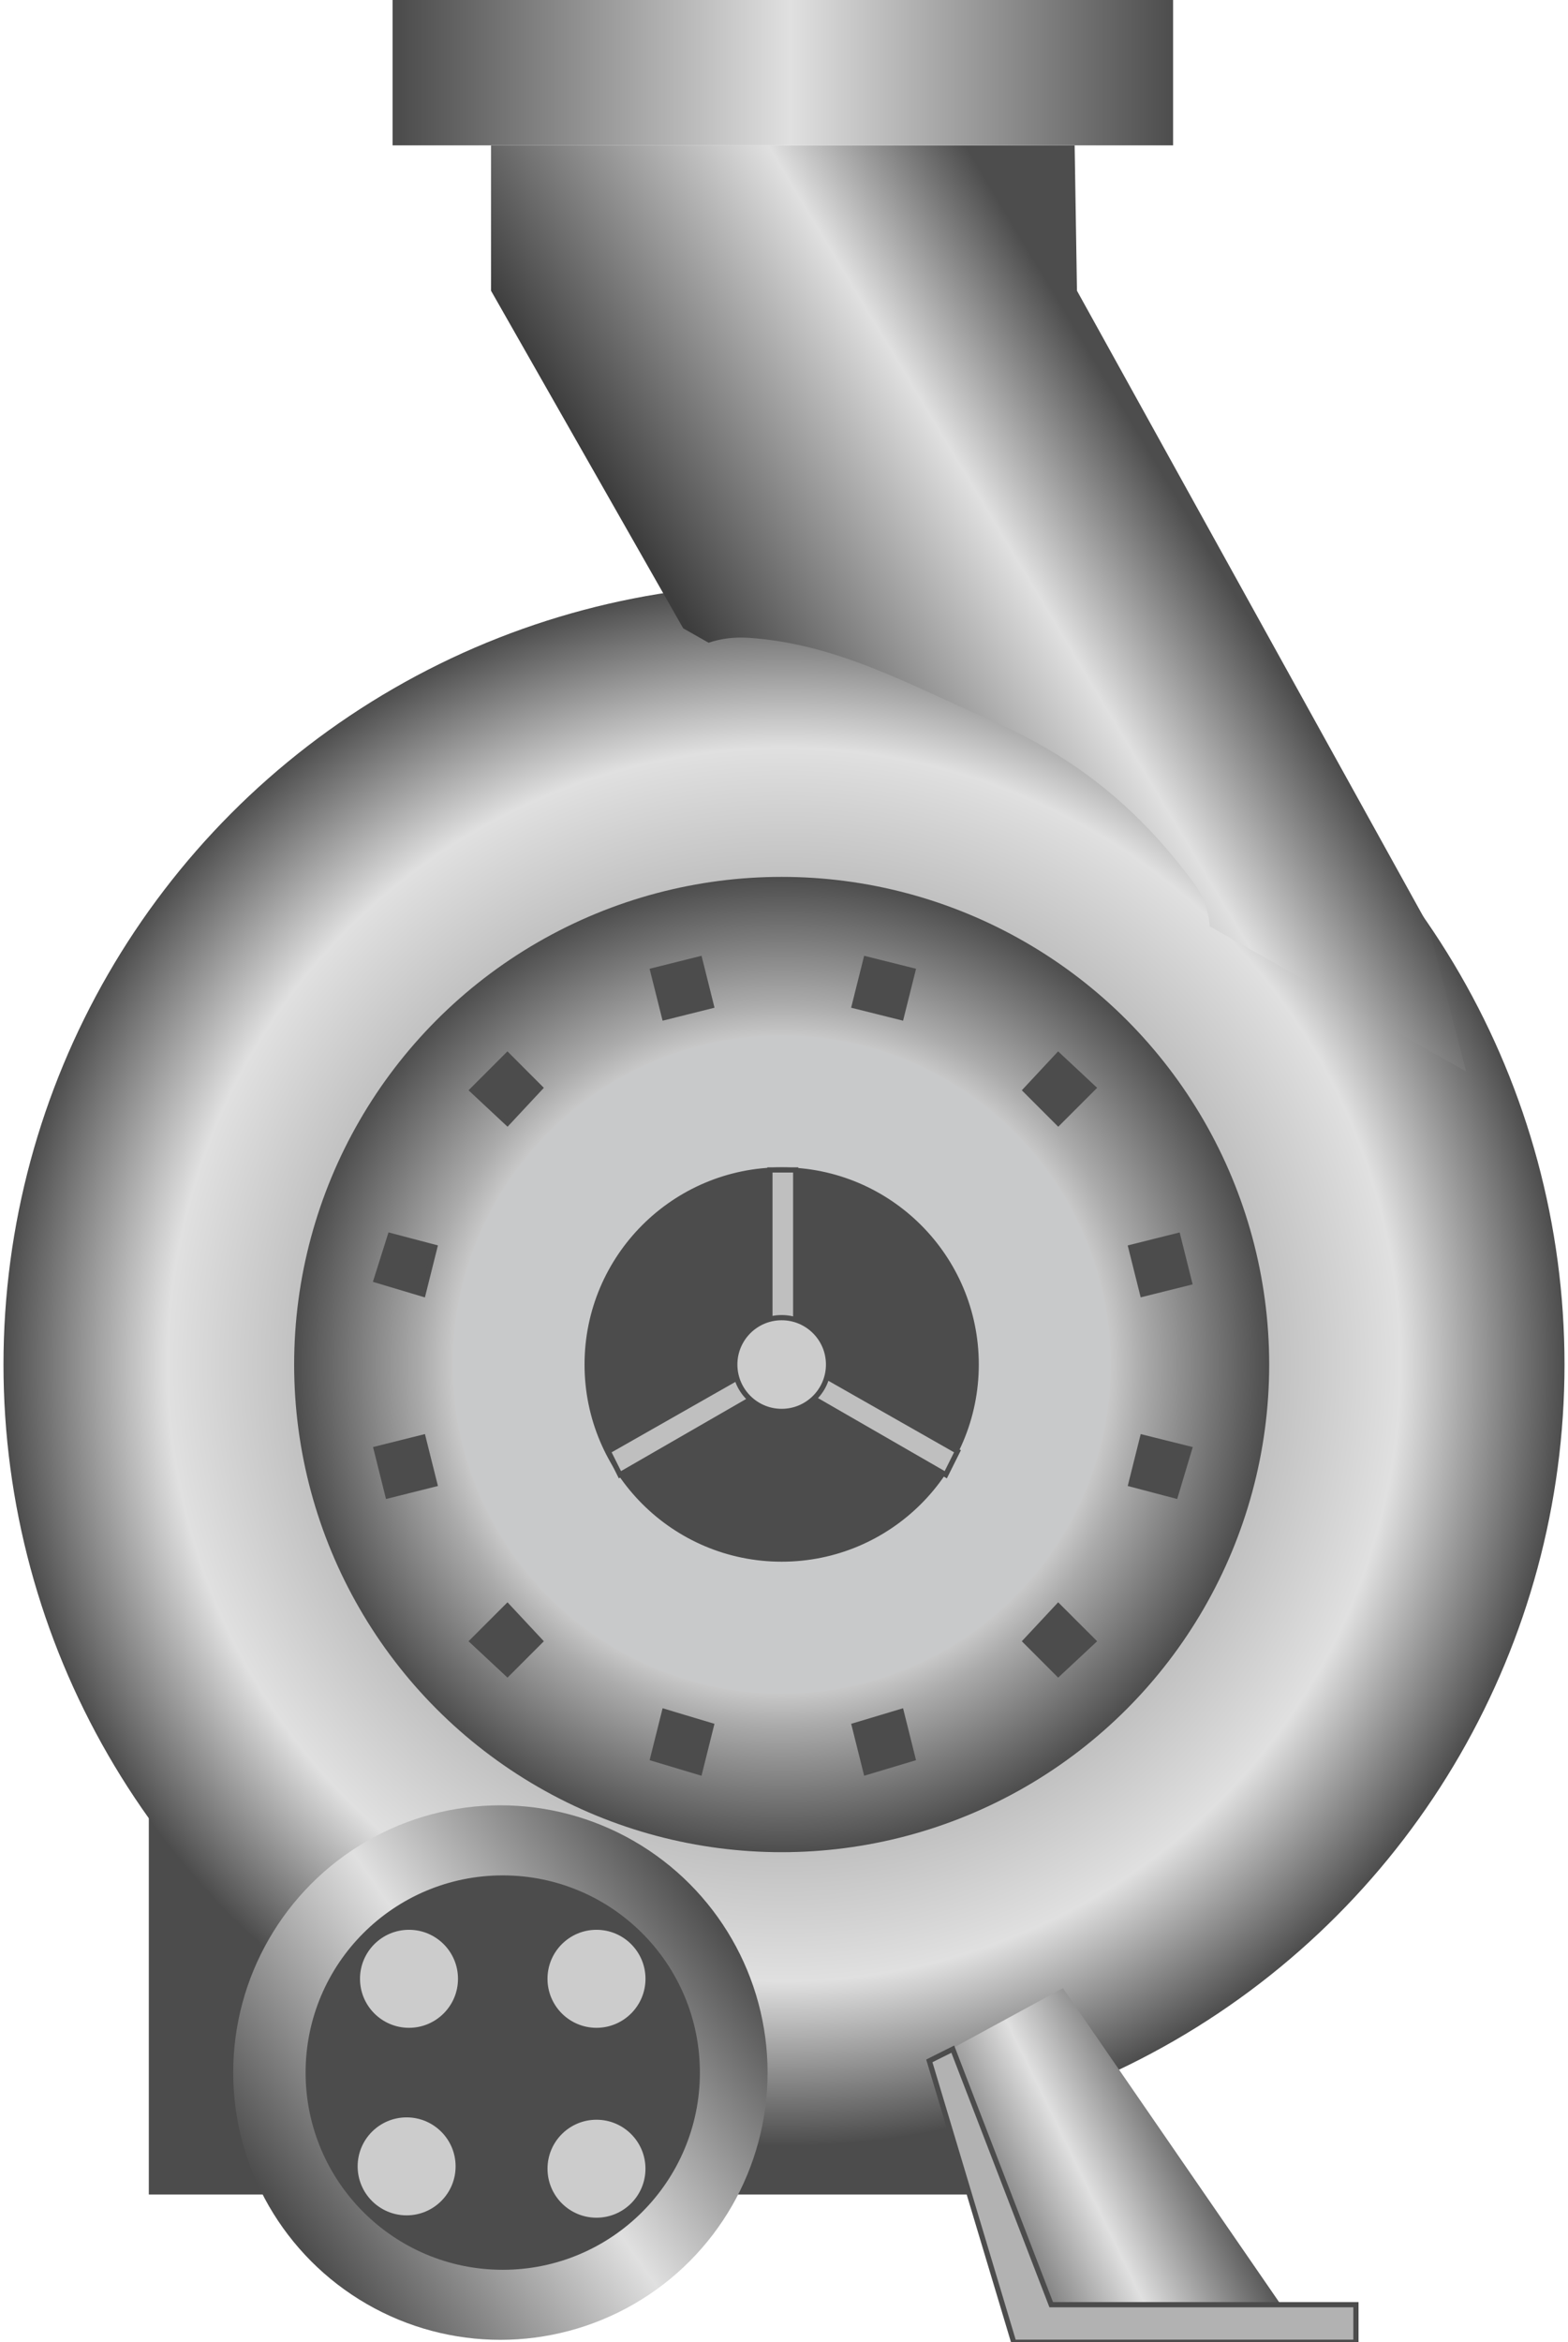 <!DOCTYPE svg PUBLIC "-//W3C//DTD SVG 1.1//EN" "http://www.w3.org/Graphics/SVG/1.1/DTD/svg11.dtd"><svg version="1.1" xmlns="http://www.w3.org/2000/svg" xmlns:xlink="http://www.w3.org/1999/xlink" width="75px" height="112px" viewBox="0 0 75.002 112.5" enable-background="new 0 0 75.002 112.5" xml:space="preserve">
<g id="Group_Layer_8">
	<path fill="#4C4C4C" d="M6.984,81.982h42.229v23.423H6.984V81.982z" />
</g>
<g id="Group_Volute_Chamber">
	<radialGradient id="SVGID_1_" cx="37.501" cy="65.541" r="37.5" gradientUnits="userSpaceOnUse">
		<stop offset="0.01" style="stop-color:#4D4D4D" />
		<stop offset="0.79" style="stop-color:#E0E0E0" />
		<stop offset="1" style="stop-color:#4D4D4D" />
	</radialGradient>
	<circle fill="url(#SVGID_1_)" cx="37.501" cy="65.541" r="37.5" />
	
		<linearGradient id="SVGID_2_" gradientUnits="userSpaceOnUse" x1="35.999" y1="76.758" x2="60.059" y2="91.214" gradientTransform="matrix(1 0 0 -1 0 112.5)">
		<stop offset="0.01" style="stop-color:#3D3D3D" />
		<stop offset="0.55" style="stop-color:#E0E0E0" />
		<stop offset="0.84" style="stop-color:#4D4D4D" />
	</linearGradient>
	<path fill="url(#SVGID_2_)" d="M33.879,30.871c0.569-0.194,1.22-0.286,1.961-0.234c4.265,0.298,7.741,2.287,11.584,3.952   c4.125,1.788,7.148,4.265,9.811,7.884c0.446,0.607,0.668,1.304,0.72,2.021l12.318,6.97l-1.803-6.982L51.577,13.964l-0.112-6.982   h-28.04v6.982l9.233,16.216L33.879,30.871z" />
</g>
<g id="Group_Support">
	
		<linearGradient id="SVGID_3_" gradientUnits="userSpaceOnUse" x1="46.768" y1="3.63" x2="58.139" y2="9.176" gradientTransform="matrix(1 0 0 -1 0 112.5)">
		<stop offset="0.01" style="stop-color:#4D4D4D" />
		<stop offset="0.51" style="stop-color:#E0E0E0" />
		<stop offset="1" style="stop-color:#4D4D4D" />
	</linearGradient>
	<path fill="url(#SVGID_3_)" d="M44.483,98.986l4.055,13.514h14.076L50.903,95.496L44.483,98.986z" />
	<path fill="#B2B2B2" stroke="#4C4C4C" stroke-width="0.25" d="M64.979,110.698H50.339L45.61,98.424l-1.127,0.563l4.055,13.515   h16.441V110.698z" />
</g>
<g id="Group_Drivershaft_Flange">
	
		<radialGradient id="SVGID_4_" cx="37.389" cy="46.959" r="23.423" gradientTransform="matrix(1 0 0 -1 0 112.5)" gradientUnits="userSpaceOnUse">
		<stop offset="0.01" style="stop-color:#4D4D4D" />
		<stop offset="0.62" style="stop-color:#E0E0E0" />
		<stop offset="0.74" style="stop-color:#ABABAB" />
		<stop offset="1" style="stop-color:#4D4D4D" />
	</radialGradient>
	<circle fill="url(#SVGID_4_)" cx="37.389" cy="65.541" r="23.423" />
	<circle fill="#C8C9CA" cx="37.389" cy="65.541" r="15.811" />
</g>
<g id="Group_Layer_10">
	<circle fill="#4C4C4C" stroke="#4C4C4C" stroke-width="0.25" cx="37.389" cy="65.54" r="9.346" />
</g>
<g id="Group_Layer_7">
	<path fill="#BFBFBF" stroke="#4C4C4C" stroke-width="0.25" d="M36.263,67.004l-0.676-1.013l-6.532,3.716l0.563,1.127L36.263,67.004   z" />
	<path fill="#BFBFBF" stroke="#4C4C4C" stroke-width="0.25" d="M36.825,63.852h1.238v-7.658h-1.238V63.852z" />
	<path fill="#BFBFBF" stroke="#4C4C4C" stroke-width="0.25" d="M39.304,65.991l-0.677,1.013l6.646,3.83l0.563-1.127L39.304,65.991z" />
	<circle fill="#CCCCCC" stroke="#4C4C4C" stroke-width="0.25" cx="37.389" cy="65.541" r="2.252" />
</g>
<g id="Group_Layer_9">
	<path fill="#4C4C4C" stroke="#4C4C4C" stroke-width="0.25" d="M43.694,84.459l-2.252,0.676l-0.563-2.252l2.253-0.676L43.694,84.459   z" />
	<path fill="#4C4C4C" stroke="#4C4C4C" stroke-width="0.25" d="M52.366,78.829l-1.689,1.576l-1.576-1.576l1.576-1.688L52.366,78.829   z" />
	<path fill="#4C4C4C" stroke="#4C4C4C" stroke-width="0.25" d="M56.983,69.595l-0.676,2.253l-2.14-0.563l0.563-2.252L56.983,69.595z   " />
	<path fill="#4C4C4C" stroke="#4C4C4C" stroke-width="0.25" d="M56.42,59.348l0.563,2.252l-2.254,0.563l-0.563-2.252L56.42,59.348z" />
	<path fill="#4C4C4C" stroke="#4C4C4C" stroke-width="0.25" d="M50.677,50.676l1.689,1.577l-1.689,1.689l-1.576-1.577L50.677,50.676   z" />
	<path fill="#4C4C4C" stroke="#4C4C4C" stroke-width="0.25" d="M41.442,46.059l2.252,0.563l-0.563,2.252l-2.253-0.563L41.442,46.059   z" />
	<path fill="#4C4C4C" stroke="#4C4C4C" stroke-width="0.25" d="M31.195,46.622l2.253-0.563l0.563,2.252l-2.252,0.563L31.195,46.622z   " />
	<path fill="#4C4C4C" stroke="#4C4C4C" stroke-width="0.25" d="M22.524,52.365l1.689-1.689l1.576,1.577l-1.576,1.689L22.524,52.365z   " />
	<path fill="#4C4C4C" stroke="#4C4C4C" stroke-width="0.25" d="M17.906,61.486l0.676-2.141l2.14,0.563l-0.563,2.252L17.906,61.486z" />
	<path fill="#4C4C4C" stroke="#4C4C4C" stroke-width="0.25" d="M18.47,71.848l-0.563-2.253l2.252-0.563l0.563,2.252L18.47,71.848z" />
	<path fill="#4C4C4C" stroke="#4C4C4C" stroke-width="0.25" d="M24.213,80.405l-1.689-1.576l1.689-1.688l1.576,1.688L24.213,80.405z   " />
	<path fill="#4C4C4C" stroke="#4C4C4C" stroke-width="0.25" d="M33.448,85.135l-2.253-0.676l0.563-2.252l2.252,0.676L33.448,85.135z   " />
</g>
<g id="Group_Impeller_Drive">
	
		<linearGradient id="SVGID_5_" gradientUnits="userSpaceOnUse" x1="13.359" y1="5.588" x2="34.392" y2="20.315" gradientTransform="matrix(1 0 0 -1 0 112.5)">
		<stop offset="0.01" style="stop-color:#4D4D4D" />
		<stop offset="0.51" style="stop-color:#E0E0E0" />
		<stop offset="1" style="stop-color:#4D4D4D" />
	</linearGradient>
	<circle fill="url(#SVGID_5_)" cx="23.875" cy="99.549" r="12.837" />
	<circle fill="#4C4C4C" stroke="#4C4C4C" stroke-width="0.25" cx="23.988" cy="99.55" r="9.347" />
</g>
<g id="Group_Layer_11">
	<circle fill="#CCCCCC" stroke="#4C4C4C" stroke-width="0.25" cx="28.492" cy="95.045" r="2.479" />
	<circle fill="#CCCCCC" stroke="#4C4C4C" stroke-width="0.25" cx="19.484" cy="95.045" r="2.479" />
	<circle fill="#CCCCCC" stroke="#4C4C4C" stroke-width="0.25" cx="19.37" cy="104.054" r="2.478" />
	<circle fill="#CCCCCC" stroke="#4C4C4C" stroke-width="0.25" cx="28.492" cy="104.167" r="2.478" />
</g>
<g id="Group_Upstream_Pipe_Flange">
	
		<linearGradient id="SVGID_6_" gradientUnits="userSpaceOnUse" x1="18.695" y1="109.009" x2="56.194" y2="109.009" gradientTransform="matrix(1 0 0 -1 0 112.5)">
		<stop offset="0.01" style="stop-color:#4D4D4D" />
		<stop offset="0.51" style="stop-color:#E0E0E0" />
		<stop offset="1" style="stop-color:#4D4D4D" />
	</linearGradient>
	<path fill="url(#SVGID_6_)" d="M18.695,0h37.5v6.982h-37.5V0z" />
</g>
</svg>